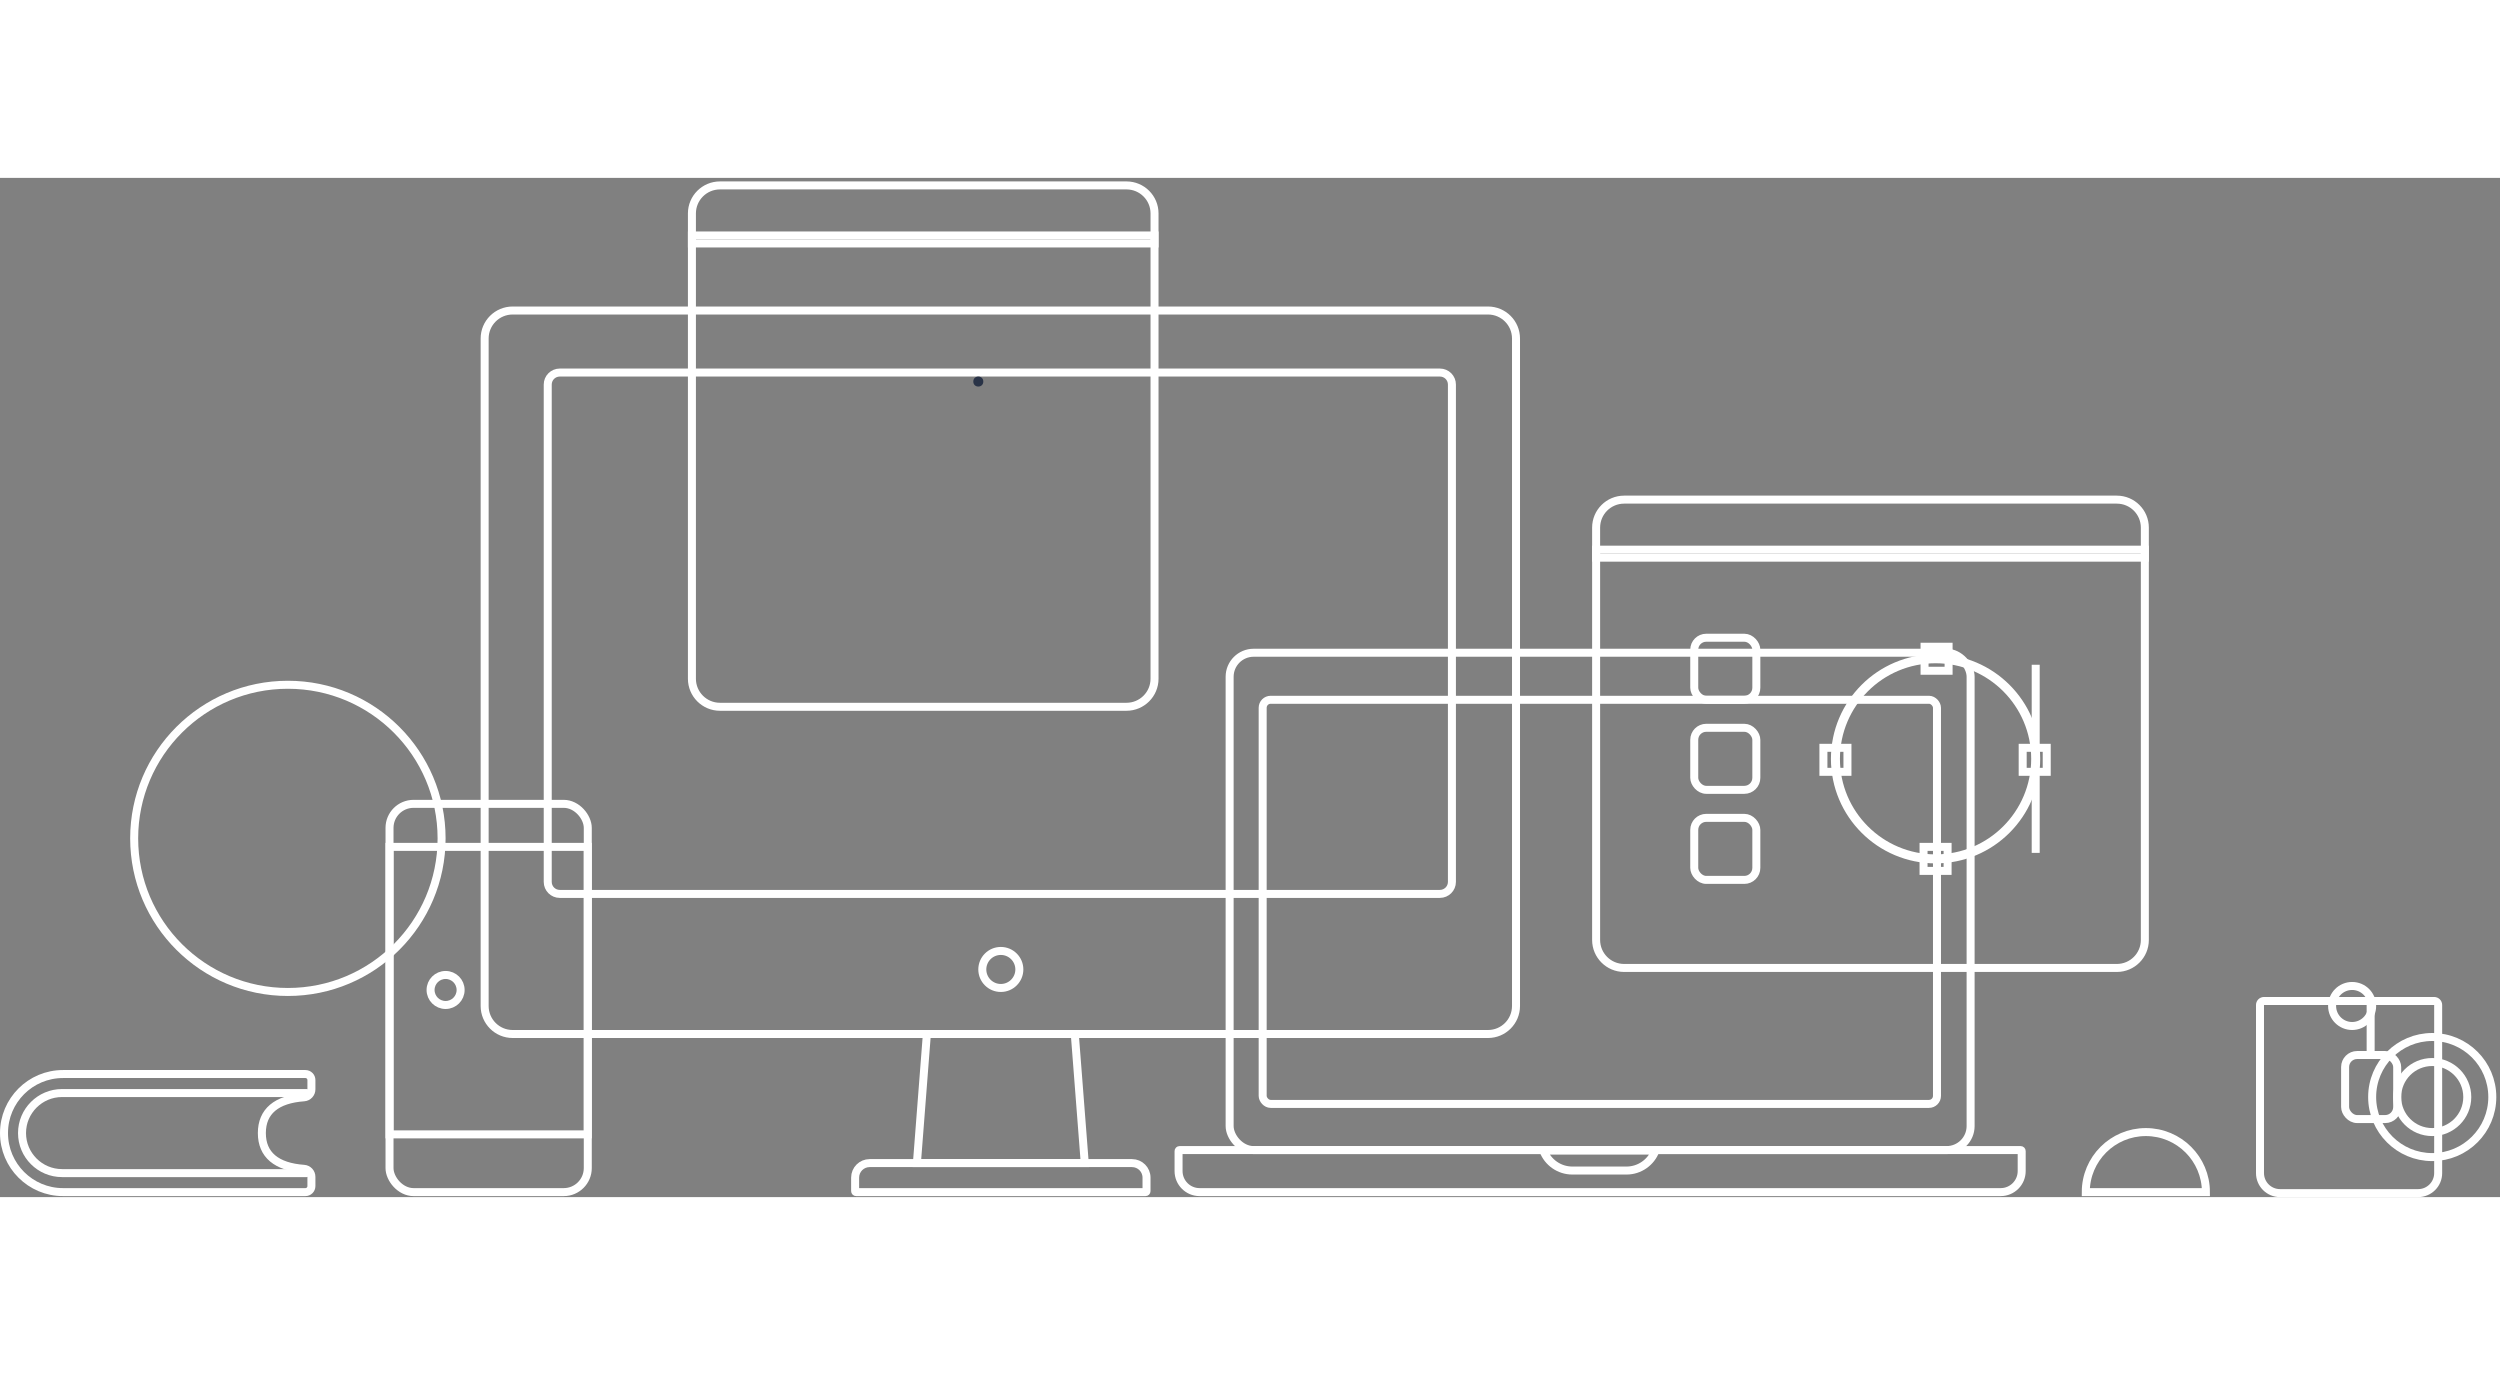<?xml version="1.0" encoding="UTF-8"?>
<svg width="300px" height="165px" viewBox="0 0 650 265" version="1.1" xmlns="http://www.w3.org/2000/svg" xmlns:xlink="http://www.w3.org/1999/xlink">
    <rect x="0" y="0" width="650" height="265" fill="#808080" stroke="none"/>
    <!-- Generator: Sketch 59 (86127) - https://sketch.com -->
    <title>Group 32</title>
    <desc>Created with Sketch.</desc>
    <g id="Website" stroke="none" stroke-width="1" fill="none" fill-rule="evenodd">
        <g id="Group-32" transform="translate(0, 3)">
            <path d="M126.008,38.765 C126.008,34.738 129.264,31.482 133.298,31.482 L386.872,31.482 C390.899,31.482 394.162,34.74 394.162,38.765 L394.162,212.307 C394.162,216.334 390.906,219.591 386.872,219.591 L133.298,219.591 C129.271,219.591 126.008,216.332 126.008,212.307 L126.008,38.765 Z" id="Case" stroke="#FFF" stroke-width="2.081" fill="none"></path>
            <path d="M142.41,50.737 C142.41,49.012 143.813,47.613 145.536,47.613 L374.374,47.613 C376.103,47.613 377.5,49.004 377.5,50.737 L377.5,180.042 C377.5,181.766 376.097,183.166 374.374,183.166 L145.536,183.166 C143.807,183.166 142.41,181.774 142.41,180.042 L142.41,50.737 Z" id="Case" stroke="#FFF" stroke-width="2.081" fill="none"></path>
            <path d="M240.99,219.591 L279.441,219.591 L282.037,253.154 L238.394,253.154 L240.99,219.591 Z" id="Case" stroke="#FFF" stroke-width="2.081" fill="none"></path>
            <path d="M222.334,253.411 L222.334,256.927 C222.334,259.007 224.024,260.699 226.104,260.699 L294.326,260.699 C296.402,260.699 298.096,259.007 298.096,256.927 L298.096,253.411 C298.096,253.266 297.984,253.154 297.835,253.154 L222.596,253.154 C222.45,253.154 222.334,253.269 222.334,253.411 Z" id="Keyboard" stroke="#FFF" stroke-width="2.081" fill="none" transform="translate(260.215, 256.927) scale(1, -1) translate(-260.215, -256.927) "></path>
            <ellipse id="Oval-6" stroke="#FFF" stroke-width="2.081" cx="260.215" cy="202.809" rx="4.816" ry="4.813"></ellipse>
            <rect id="Case" stroke="#FFF" stroke-width="2.081" fill="none" x="101.275" y="159.75" width="51.547" height="100.949" rx="6.244"></rect>
            <path d="M101.275,170.937 L152.822,170.937 L152.822,245.687 L101.275,245.687 L101.275,170.937 Z" id="Case" stroke="#FFF" stroke-width="2.081" fill="none"></path>
            <rect id="Rectangle-11" fill="none" x="114.812" y="164.173" width="24.733" height="2.081" rx="1.041"></rect>
            <rect id="Rectangle-11" fill="none" x="124.185" y="250.032" width="5.936" height="5.932" rx="2.966"></rect>
            <ellipse id="Oval-6" stroke="#FFF" stroke-width="2.081" fill="none" cx="115.854" cy="208.143" rx="3.905" ry="3.903"></ellipse>
            <rect id="Rectangle-11" fill="none" x="124.966" y="201.378" width="18.224" height="2.081" rx="1.041"></rect>
            <rect id="Rectangle-11" fill="none" x="124.966" y="207.102" width="13.017" height="2.081" rx="1.041"></rect>
            <rect id="Rectangle-11" fill="none" x="124.966" y="212.826" width="7.81" height="2.081" rx="1.041"></rect>
            <ellipse id="Oval-7" stroke="#FFF" stroke-width="2.081" fill="none" cx="74.849" cy="168.726" rx="39.964" ry="39.937"></ellipse>
            <rect id="Case" stroke="#FFF" stroke-width="2.081" fill="none" x="319.705" y="120.463" width="192.654" height="129.309" rx="6.244"></rect>
            <path d="M306.426,250.026 L306.426,255.235 C306.426,258.248 308.874,260.699 311.888,260.699 L520.176,260.699 C523.187,260.699 525.638,258.25 525.638,255.235 L525.638,250.026 C525.638,249.884 525.525,249.772 525.379,249.772 L306.685,249.772 C306.539,249.772 306.426,249.884 306.426,250.026 Z" id="Keyboard" stroke="#FFF" stroke-width="2.081" fill="none"></path>
            <path d="M430.429,249.889 L401.27,249.888 C402.434,252.961 405.402,255.092 408.808,255.092 L422.891,255.092 C426.297,255.092 429.265,252.962 430.429,249.889 Z" id="Notch" stroke="#FFF" stroke-width="2.081" fill="none"></path>
            <rect id="Screen" stroke="#FFF" stroke-width="2.081" fill="none" x="328.295" y="132.691" width="175.32" height="105.073" rx="2.081"></rect>
            <ellipse id="Oval-3" fill="#293347" cx="254.358" cy="49.954" rx="1.302" ry="1.301"></ellipse>
            <path d="M179.899,11.968 L300.178,11.968 L300.178,127.228 C300.178,131.249 296.909,134.512 292.886,134.512 L187.191,134.512 C183.166,134.512 179.899,131.248 179.899,127.228 L179.899,11.968 Z" id="Case" stroke="#FFF" stroke-width="2.081" fill="none"></path>
            <path d="M179.899,6.238 C179.899,2.22 183.169,-1.041 187.191,-1.041 L292.886,-1.041 C296.913,-1.041 300.178,2.216 300.178,6.238 L300.178,14.05 L179.899,14.05 L179.899,6.238 Z" id="Case" stroke="#FFF" stroke-width="2.081" fill="none"></path>
            <ellipse id="Oval-5" fill="none" cx="191.094" cy="6.504" rx="2.343" ry="2.342"></ellipse>
            <ellipse id="Oval-5" fill="none" cx="198.904" cy="6.504" rx="2.343" ry="2.342"></ellipse>
            <ellipse id="Oval-5" fill="none" cx="206.714" cy="6.504" rx="2.343" ry="2.342"></ellipse>
            <rect id="Rectangle-11" fill="none" x="194.478" y="87.94" width="4.686" height="2.081" rx="1.041"></rect>
            <rect id="Rectangle-11" fill="none" x="194.478" y="35.905" width="4.686" height="2.081" rx="1.041"></rect>
            <path d="M203.329,35.905 L210.36,35.905 C210.935,35.905 211.401,36.371 211.401,36.945 C211.401,37.52 210.935,37.986 210.36,37.986 L203.329,37.986 C202.754,37.986 202.288,37.52 202.288,36.945 C202.288,36.371 202.754,35.905 203.329,35.905 Z" id="Rectangle-11" fill="none"></path>
            <path d="M215.045,35.905 L222.075,35.905 C222.65,35.905 223.116,36.371 223.116,36.945 C223.116,37.52 222.65,37.986 222.075,37.986 L215.045,37.986 C214.47,37.986 214.004,37.52 214.004,36.945 C214.004,36.371 214.47,35.905 215.045,35.905 Z" id="Rectangle-11" fill="none"></path>
            <path d="M226.76,35.905 L239.779,35.905 C240.354,35.905 240.82,36.371 240.82,36.945 C240.82,37.52 240.354,37.986 239.779,37.986 L226.76,37.986 C226.186,37.986 225.72,37.52 225.72,36.945 C225.72,36.371 226.186,35.905 226.76,35.905 Z" id="Rectangle-11" fill="none"></path>
            <path d="M244.464,35.905 L263.731,35.905 C264.305,35.905 264.771,36.371 264.771,36.945 C264.771,37.52 264.305,37.986 263.731,37.986 L244.464,37.986 C243.889,37.986 243.423,37.52 243.423,36.945 C243.423,36.371 243.889,35.905 244.464,35.905 Z" id="Rectangle-11" fill="none"></path>
            <rect id="Rectangle-11" fill="none" x="194.478" y="46.312" width="4.686" height="2.081" rx="1.041"></rect>
            <rect id="Rectangle-11" fill="none" x="194.478" y="56.719" width="4.686" height="2.081" rx="1.041"></rect>
            <rect id="Rectangle-11" fill="none" x="194.478" y="67.126" width="4.686" height="2.081" rx="1.041"></rect>
            <rect id="Rectangle-11" fill="none" x="194.478" y="77.533" width="4.686" height="2.081" rx="1.041"></rect>
            <rect id="Rectangle-11" fill="none" x="194.478" y="98.348" width="4.686" height="2.081" rx="1.041"></rect>
            <rect id="Rectangle-11" fill="none" x="194.478" y="108.755" width="4.686" height="2.081" rx="1.041"></rect>
            <rect id="Rectangle-11" fill="none" x="202.288" y="46.312" width="18.224" height="2.081" rx="1.041"></rect>
            <rect id="Rectangle-11" fill="none" x="223.116" y="46.312" width="31.241" height="2.081" rx="1.041"></rect>
            <rect id="Rectangle-11" fill="none" x="256.961" y="46.312" width="13.017" height="2.081" rx="1.041"></rect>
            <rect id="Rectangle-11" fill="none" x="202.288" y="56.719" width="13.017" height="2.081" rx="1.041"></rect>
            <rect id="Rectangle-11" fill="none" x="217.909" y="56.719" width="13.017" height="2.081" rx="1.041"></rect>
            <rect id="Rectangle-11" fill="none" x="233.53" y="56.719" width="7.81" height="2.081" rx="1.041"></rect>
            <rect id="Rectangle-11" fill="none" x="202.288" y="67.126" width="26.035" height="2.081" rx="1.041"></rect>
            <rect id="Rectangle-11" fill="none" x="230.926" y="67.126" width="18.224" height="2.081" rx="1.041"></rect>
            <rect id="Rectangle-11" fill="none" x="202.288" y="77.533" width="26.035" height="2.081" rx="1.041"></rect>
            <rect id="Rectangle-11" fill="none" x="230.926" y="77.533" width="33.845" height="2.081" rx="1.041"></rect>
            <rect id="Rectangle-11" fill="none" x="202.288" y="87.94" width="18.224" height="2.081" rx="1.041"></rect>
            <rect id="Rectangle-11" fill="none" x="223.116" y="87.94" width="18.224" height="2.081" rx="1.041"></rect>
            <rect id="Rectangle-11" fill="none" x="243.944" y="87.94" width="10.414" height="2.081" rx="1.041"></rect>
            <rect id="Rectangle-11" fill="none" x="202.288" y="98.348" width="33.845" height="2.081" rx="1.041"></rect>
            <rect id="Rectangle-11" fill="none" x="202.288" y="108.755" width="15.621" height="2.081" rx="1.041"></rect>
            <path d="M414.991,93.664 L557.659,93.664 L557.659,195.143 C557.659,199.163 554.4,202.419 550.374,202.419 L422.277,202.419 C418.256,202.419 414.991,199.157 414.991,195.143 L414.991,93.664 Z" id="Case" stroke="#FFF" stroke-width="2.081" fill="none"></path>
            <path d="M414.991,87.934 C414.991,83.913 418.251,80.655 422.277,80.655 L550.374,80.655 C554.398,80.655 557.659,83.912 557.659,87.934 L557.659,95.746 L414.991,95.746 L414.991,87.934 Z" id="Case" stroke="#FFF" stroke-width="2.081" fill="none"></path>
            <ellipse id="Oval-5" fill="none" cx="426.186" cy="88.201" rx="2.343" ry="2.342"></ellipse>
            <ellipse id="Oval-5" fill="none" cx="433.996" cy="88.201" rx="2.343" ry="2.342"></ellipse>
            <ellipse id="Oval-5" fill="none" cx="441.806" cy="88.201" rx="2.343" ry="2.342"></ellipse>
            <ellipse id="Oval-6" stroke="#FFF" stroke-width="2.342" fill="none" cx="503.248" cy="148.042" rx="26.035" ry="26.018"></ellipse>
            <path d="M500.383,118.902 L500.383,125.146 L506.633,125.146 L506.633,118.902 L500.383,118.902 Z" id="Rectangle-12" stroke="#FFF" stroke-width="2.081" fill="none"></path>
            <path d="M500.123,170.937 L500.123,177.182 L506.373,177.182 L506.373,170.937 L500.123,170.937 Z" id="Rectangle-12" stroke="#FFF" stroke-width="2.081" fill="none"></path>
            <path d="M474.089,145.18 L474.089,151.424 L480.338,151.424 L480.338,145.18 L474.089,145.18 Z" id="Rectangle-12" stroke="#FFF" stroke-width="2.081" fill="none"></path>
            <path d="M525.897,145.18 L525.897,151.424 L532.147,151.424 L532.147,145.18 L525.897,145.18 Z" id="Rectangle-12" stroke="#FFF" stroke-width="2.081" fill="none"></path>
            <line x1="529.282" y1="124.626" x2="529.282" y2="144.139" id="Line" stroke="#FFF" stroke-width="2.081" stroke-linecap="square"></line>
            <line x1="529.282" y1="151.944" x2="529.282" y2="171.458" id="Line" stroke="#FFF" stroke-width="2.081" stroke-linecap="square"></line>
            <ellipse id="Oval-5" fill="none" cx="529.282" cy="123.845" rx="3.124" ry="3.122"></ellipse>
            <ellipse id="Oval-5" fill="none" cx="529.282" cy="173.279" rx="3.124" ry="3.122"></ellipse>
            <g id="Group-60" transform="translate(439.463, 115.519)" fill="none" stroke="#FFF" stroke-width="2.081">
                <rect id="Rectangle-15" x="1.041" y="1.041" width="16.143" height="16.131" rx="3.122"></rect>
                <rect id="Rectangle-15" x="1.041" y="24.457" width="16.143" height="16.131" rx="3.122"></rect>
                <rect id="Rectangle-15" x="1.041" y="47.873" width="16.143" height="16.131" rx="3.122"></rect>
            </g>
            <ellipse id="Oval-8" stroke="#FFF" stroke-width="2.081" fill="none" cx="632.379" cy="235.982" rx="15.621" ry="15.611"></ellipse>
            <ellipse id="Oval-8" stroke="#FFF" stroke-width="2.081" fill="none" cx="632.379" cy="235.982" rx="9.112" ry="9.106"></ellipse>
            <ellipse id="Oval-8" stroke="#FFF" stroke-width="2.081" fill="none" cx="611.552" cy="212.306" rx="5.207" ry="5.204"></ellipse>
            <path d="M588.64,211.005 C588.065,211.005 587.599,211.471 587.599,212.046 L587.599,255.756 C587.599,258.63 589.929,260.959 592.803,260.959 L628.72,260.959 C631.594,260.959 633.924,258.63 633.924,255.756 L633.924,212.046 C633.924,211.471 633.458,211.005 632.883,211.005 L588.64,211.005 Z" id="Rectangle-16" stroke="#FFF" stroke-width="2.081" fill="none"></path>
            <rect id="Rectangle-16" stroke="#FFF" stroke-width="2.081" fill="none" x="609.729" y="225.055" width="13.539" height="16.651" rx="3.122"></rect>
            <line x1="616.368" y1="211.395" x2="616.368" y2="223.233" id="Line-2" stroke="#FFF" stroke-width="2.081" stroke-linecap="square"></line>
            <path d="M557.92,260.699 C566.548,260.699 573.541,260.699 573.541,260.699 C573.541,252.078 566.548,245.088 557.92,245.088 C549.293,245.088 542.3,252.078 542.3,260.699 C542.3,260.699 549.293,260.699 557.92,260.699 Z" id="Oval-8" stroke="#FFF" stroke-width="2.081" fill="none"></path>
            <rect id="Rectangle-11" fill="none" x="556.879" y="244.568" width="2.083" height="3.382" rx="1.041"></rect>
            <path d="M16.391,229.998 C7.913,229.998 1.041,236.871 1.041,245.349 C1.041,253.827 7.913,260.699 16.391,260.699 L79.407,260.699 C80.269,260.699 80.968,260 80.968,259.138 L80.968,256.722 C80.968,255.63 80.124,254.723 79.034,254.646 C71.88,254.138 68.081,250.995 68.081,245.349 C68.081,239.702 71.88,236.559 79.034,236.051 C80.124,235.974 80.968,235.067 80.968,233.975 L80.968,231.559 C80.968,230.697 80.269,229.998 79.407,229.998 L16.391,229.998 Z" id="Rectangle-17" stroke="#FFF" stroke-width="2.081" fill="none"></path>
            <path d="M80.186,255.3 C80.186,255.552 79.982,255.756 79.73,255.756 L79.73,255.756 L72.353,255.756 L16.141,255.756 C10.39,255.756 5.728,251.096 5.728,245.349 C5.728,239.601 10.39,234.941 16.141,234.941 L72.353,234.941 L79.73,234.941 L79.73,234.941 C79.982,234.941 80.186,235.146 80.186,235.397" id="Rectangle-19" stroke="#FFF" stroke-width="2.081"></path>
            <rect id="Rectangle-18" fill="none" x="14.059" y="240.926" width="54.673" height="2.081" rx="1.041"></rect>
            <rect id="Rectangle-18" fill="none" x="14.059" y="247.43" width="54.673" height="2.081" rx="1.041"></rect>
            <path d="M65.127,178.055 C63.849,176.92 62.571,175.785 61.294,174.65 C59.257,172.843 57.227,171.03 55.191,169.223 C54.724,168.812 54.258,168.395 53.797,167.983 C53.797,168.528 53.797,169.078 53.797,169.622 C55.074,168.487 56.352,167.352 57.63,166.217 C59.666,164.41 61.696,162.597 63.732,160.79 C64.199,160.379 64.666,159.962 65.127,159.551 C65.582,159.145 65.576,158.317 65.127,157.912 C64.642,157.466 63.966,157.477 63.475,157.912 C62.198,159.047 60.92,160.182 59.642,161.317 C57.606,163.124 55.576,164.937 53.54,166.744 C53.073,167.155 52.607,167.572 52.146,167.983 C51.696,168.383 51.696,169.223 52.146,169.622 C53.423,170.758 54.701,171.893 55.979,173.028 C58.015,174.835 60.045,176.648 62.081,178.455 C62.548,178.866 63.015,179.283 63.475,179.694 C63.931,180.1 64.683,180.175 65.127,179.694 C65.535,179.254 65.611,178.489 65.127,178.055 L65.127,178.055 Z" id="Shape" fill="none" fill-rule="nonzero"></path>
            <path d="M84.583,159.554 C85.86,160.689 87.138,161.824 88.416,162.959 C90.452,164.766 92.482,166.579 94.518,168.386 C94.985,168.797 95.452,169.214 95.912,169.625 C95.912,169.081 95.912,168.531 95.912,167.986 C94.635,169.121 93.357,170.256 92.079,171.392 C90.043,173.199 88.013,175.011 85.977,176.818 C85.51,177.23 85.043,177.647 84.583,178.058 C84.128,178.463 84.133,179.291 84.583,179.697 C85.067,180.143 85.744,180.131 86.234,179.697 C87.511,178.562 88.789,177.427 90.067,176.291 C92.103,174.484 94.133,172.672 96.169,170.865 C96.636,170.453 97.103,170.036 97.563,169.625 C98.013,169.226 98.013,168.386 97.563,167.986 C96.286,166.851 95.008,165.716 93.73,164.581 C91.694,162.774 89.664,160.961 87.628,159.154 C87.161,158.743 86.695,158.326 86.234,157.914 C85.779,157.509 85.026,157.434 84.583,157.914 C84.174,158.355 84.098,159.119 84.583,159.554 L84.583,159.554 Z" id="Shape" fill="none" fill-rule="nonzero"></path>
            <path d="M70.694,184.876 C71.044,183.833 71.388,182.791 71.738,181.742 C72.572,179.235 73.407,176.733 74.241,174.225 C75.244,171.202 76.248,168.184 77.257,165.161 C78.126,162.549 78.996,159.937 79.865,157.325 C80.279,156.056 80.746,154.794 81.131,153.508 C81.137,153.491 81.143,153.473 81.148,153.456 C81.341,152.883 80.927,152.164 80.332,152.031 C79.69,151.886 79.101,152.222 78.896,152.842 C78.546,153.885 78.202,154.927 77.852,155.975 C77.018,158.483 76.184,160.985 75.349,163.493 C74.346,166.516 73.342,169.534 72.333,172.557 C71.464,175.169 70.595,177.781 69.725,180.393 C69.311,181.656 68.844,182.918 68.459,184.204 C68.453,184.221 68.448,184.239 68.442,184.256 C68.249,184.829 68.663,185.548 69.259,185.681 C69.9,185.826 70.49,185.49 70.694,184.876 L70.694,184.876 Z" id="Shape" fill="none" fill-rule="nonzero"></path>
        </g>
    </g>
</svg>

